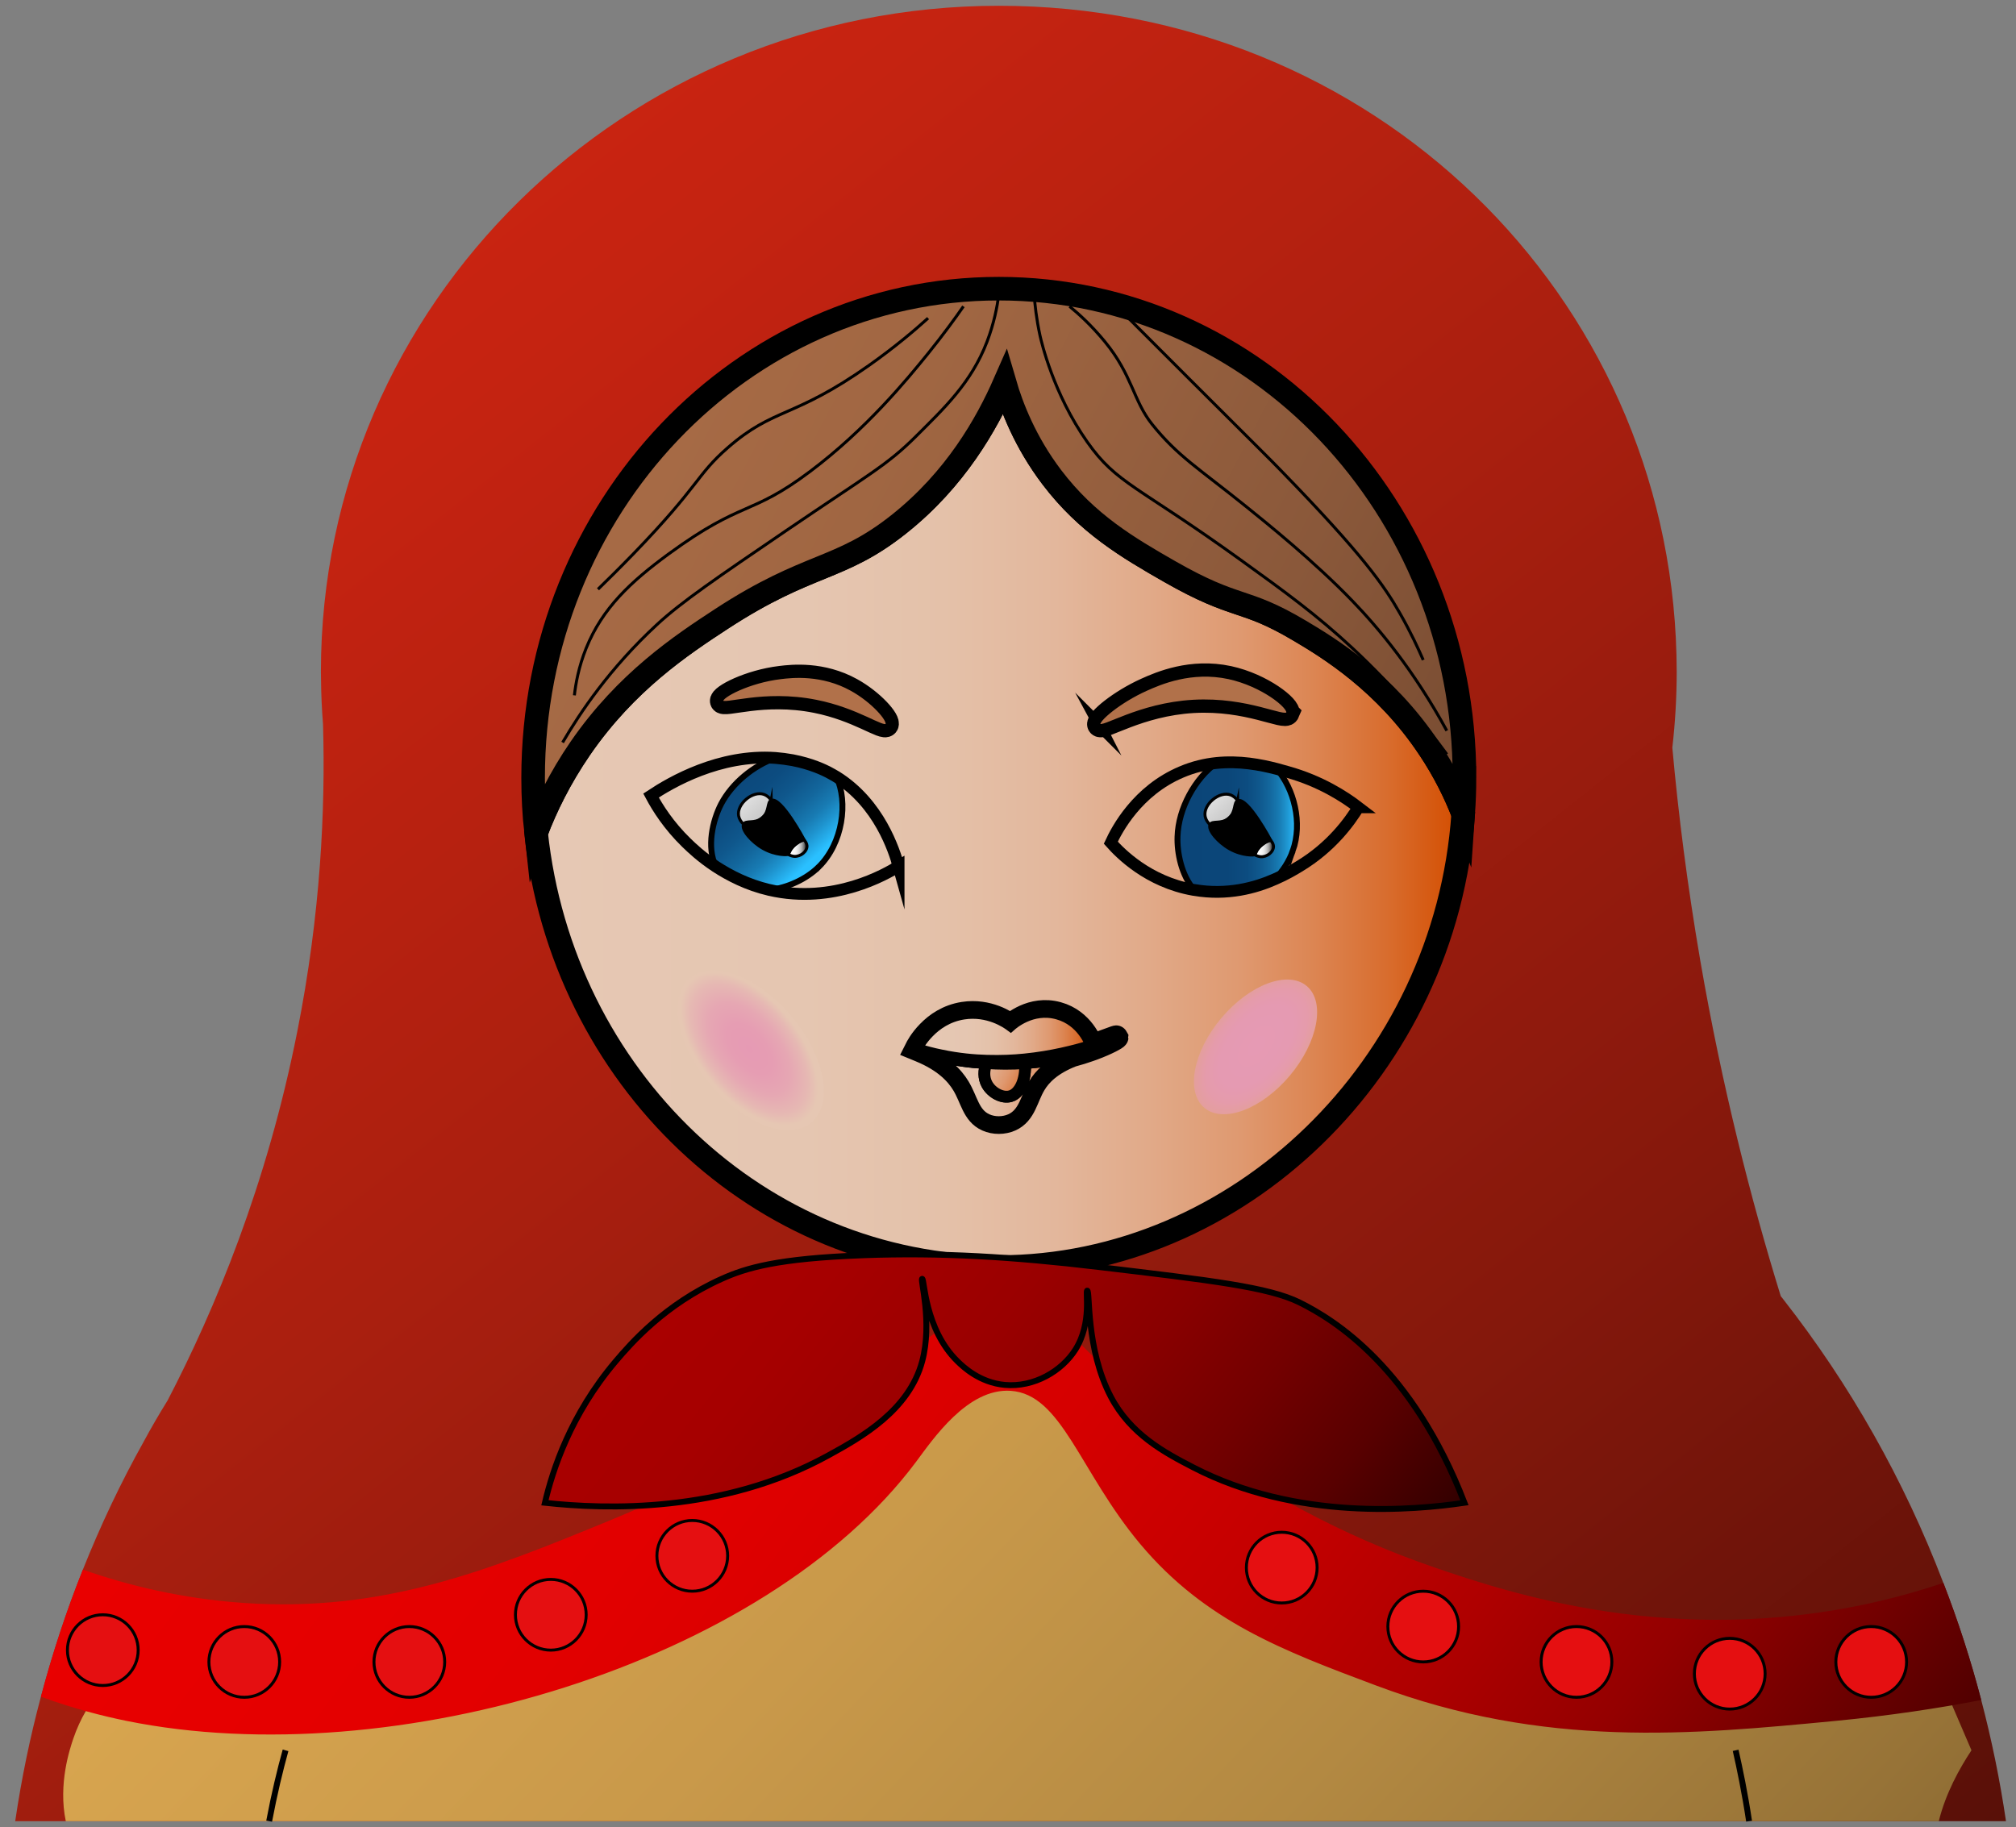 <?xml version="1.0" encoding="UTF-8"?>
<svg id="_Слой_2" data-name="Слой 2" xmlns="http://www.w3.org/2000/svg" xmlns:xlink="http://www.w3.org/1999/xlink" viewBox="0 0 171 155">
  <rect x="0" y="0" width="171" height="155" fill="#808080" stroke="none"/>
  <defs>
    <style>
      .cls-1 {
        fill: url(#_Безымянный_градиент_1039);
      }

      .cls-1, .cls-2, .cls-3, .cls-4, .cls-5, .cls-6, .cls-7, .cls-8, .cls-9, .cls-10, .cls-11, .cls-12, .cls-13, .cls-14, .cls-15, .cls-16, .cls-17, .cls-18, .cls-19, .cls-20, .cls-21, .cls-22, .cls-23 {
        stroke: #000;
        stroke-miterlimit: 10;
      }

      .cls-1, .cls-23 {
        stroke-width: 2px;
      }

      .cls-2 {
        fill: url(#_Безымянный_градиент_860-3);
      }

      .cls-3 {
        fill: url(#_Безымянный_градиент_860-2);
      }

      .cls-4, .cls-24, .cls-13, .cls-22 {
        fill: none;
      }

      .cls-5 {
        fill: url(#_Безымянный_градиент_574);
      }

      .cls-5, .cls-8, .cls-11, .cls-22 {
        stroke-width: .5px;
      }

      .cls-6, .cls-7, .cls-9, .cls-10, .cls-13, .cls-15, .cls-18, .cls-21 {
        stroke-width: .25px;
      }

      .cls-7 {
        fill: #b1714a;
      }

      .cls-8 {
        fill: url(#_Безымянный_градиент_689-2);
      }

      .cls-9 {
        fill: url(#_Безымянный_градиент_717);
      }

      .cls-25 {
        fill: url(#_Безымянный_градиент_1019);
      }

      .cls-25, .cls-24, .cls-26, .cls-27, .cls-28, .cls-29 {
        stroke-width: 0px;
      }

      .cls-10 {
        fill: url(#_Безымянный_градиент_717-2);
      }

      .cls-11 {
        fill: url(#_Безымянный_градиент_689);
      }

      .cls-26 {
        fill: url(#_Безымянный_градиент_336);
      }

      .cls-12 {
        fill: url(#_Безымянный_градиент_860-4);
      }

      .cls-14 {
        fill: url(#_Безымянный_градиент_860-7);
      }

      .cls-15 {
        fill: url(#_Безымянный_градиент_712-2);
      }

      .cls-16 {
        fill: url(#_Безымянный_градиент_860-9);
      }

      .cls-17 {
        fill: url(#_Безымянный_градиент_860-6);
      }

      .cls-18 {
        fill: #e50f11;
      }

      .cls-27 {
        fill: url(#_Безымянный_градиент_647);
      }

      .cls-28 {
        fill: url(#_Безымянный_градиент_1009);
      }

      .cls-29 {
        fill: url(#_Безымянный_градиент_1056);
      }

      .cls-19 {
        fill: url(#_Безымянный_градиент_860-8);
      }

      .cls-20 {
        fill: url(#_Безымянный_градиент_860-5);
      }

      .cls-21 {
        fill: url(#_Безымянный_градиент_712);
      }

      .cls-23 {
        fill: url(#_Безымянный_градиент_860);
      }
    </style>
    <linearGradient id="_Безымянный_градиент_1056" data-name="Безымянный градиент 1056" x1="-25.6" y1="-26.55" x2="200.96" y2="258.71" gradientUnits="userSpaceOnUse">
      <stop offset="0" stop-color="#dc2814"/>
      <stop offset=".1" stop-color="#d62613"/>
      <stop offset=".24" stop-color="#c52311"/>
      <stop offset=".39" stop-color="#aa1f0f"/>
      <stop offset=".56" stop-color="#85180c"/>
      <stop offset=".74" stop-color="#540f07"/>
      <stop offset=".92" stop-color="#1a0402"/>
      <stop offset="1" stop-color="#000"/>
    </linearGradient>
    <linearGradient id="_Безымянный_градиент_860" data-name="Безымянный градиент 860" x1="45.47" y1="69.99" x2="124.11" y2="69.99" gradientUnits="userSpaceOnUse">
      <stop offset="0" stop-color="#e6c8b4"/>
      <stop offset=".29" stop-color="#e5c6b1"/>
      <stop offset=".44" stop-color="#e4c1a9"/>
      <stop offset=".56" stop-color="#e3b79c"/>
      <stop offset=".66" stop-color="#e1aa89"/>
      <stop offset=".76" stop-color="#df9970"/>
      <stop offset=".84" stop-color="#dc8552"/>
      <stop offset=".92" stop-color="#d86c2d"/>
      <stop offset=".99" stop-color="#d45004"/>
      <stop offset="1" stop-color="#d44d00"/>
    </linearGradient>
    <linearGradient id="_Безымянный_градиент_860-2" data-name="Безымянный градиент 860" x1="77.72" y1="90.52" x2="94.72" y2="90.52" xlink:href="#_Безымянный_градиент_860"/>
    <linearGradient id="_Безымянный_градиент_1039" data-name="Безымянный градиент 1039" x1="13.86" y1="18.27" x2="208.99" y2="120.53" gradientUnits="userSpaceOnUse">
      <stop offset="0" stop-color="#b1714a"/>
      <stop offset=".14" stop-color="#ac6e48"/>
      <stop offset=".29" stop-color="#a06642"/>
      <stop offset=".45" stop-color="#8a583a"/>
      <stop offset=".61" stop-color="#6d452d"/>
      <stop offset=".76" stop-color="#472d1d"/>
      <stop offset=".92" stop-color="#19100a"/>
      <stop offset="1" stop-color="#000"/>
    </linearGradient>
    <linearGradient id="_Безымянный_градиент_860-3" data-name="Безымянный градиент 860" x1="78.87" y1="89.76" x2="83.18" y2="89.76" xlink:href="#_Безымянный_градиент_860"/>
    <linearGradient id="_Безымянный_градиент_860-4" data-name="Безымянный градиент 860" x1="78.05" y1="92.16" x2="90.93" y2="92.16" xlink:href="#_Безымянный_градиент_860"/>
    <linearGradient id="_Безымянный_градиент_860-5" data-name="Безымянный градиент 860" x1="77.72" y1="89.49" x2="92.7" y2="89.49" xlink:href="#_Безымянный_градиент_860"/>
    <linearGradient id="_Безымянный_градиент_860-6" data-name="Безымянный градиент 860" x1="78.87" y1="89.76" x2="83.18" y2="89.76" xlink:href="#_Безымянный_градиент_860"/>
    <linearGradient id="_Безымянный_градиент_860-7" data-name="Безымянный градиент 860" x1="77.72" y1="87.93" x2="92.58" y2="87.93" xlink:href="#_Безымянный_градиент_860"/>
    <linearGradient id="_Безымянный_градиент_860-8" data-name="Безымянный градиент 860" x1="92.58" y1="88.48" x2="94.72" y2="88.48" xlink:href="#_Безымянный_градиент_860"/>
    <linearGradient id="_Безымянный_градиент_860-9" data-name="Безымянный градиент 860" x1="78.14" y1="87.48" x2="87.64" y2="92.5" xlink:href="#_Безымянный_градиент_860"/>
    <radialGradient id="_Безымянный_градиент_1019" data-name="Безымянный градиент 1019" cx="106.49" cy="88.81" fx="106.49" fy="88.81" r="5.29" gradientTransform="translate(125.91 -103.11) rotate(39.28) scale(1 1.81)" gradientUnits="userSpaceOnUse">
      <stop offset="0" stop-color="#e69ab4"/>
      <stop offset=".43" stop-color="#e59ab2"/>
      <stop offset=".59" stop-color="#e59bab"/>
      <stop offset=".7" stop-color="#e49e9f"/>
      <stop offset=".79" stop-color="#e2a18e"/>
      <stop offset=".85" stop-color="#e1a580"/>
    </radialGradient>
    <radialGradient id="_Безымянный_градиент_1009" data-name="Безымянный градиент 1009" cx="1096.24" cy="89.1" fx="1096.24" fy="89.1" r="4.21" gradientTransform="translate(810.01 -729.9) rotate(140.72) scale(1 -1.81)" gradientUnits="userSpaceOnUse">
      <stop offset="0" stop-color="#e69ab4"/>
      <stop offset=".33" stop-color="#e69db3"/>
      <stop offset=".6" stop-color="#e6a7b3"/>
      <stop offset=".85" stop-color="#e6b8b3"/>
      <stop offset="1" stop-color="#e6c7b3"/>
    </radialGradient>
    <linearGradient id="_Безымянный_градиент_689" data-name="Безымянный градиент 689" x1="99.88" y1="70.17" x2="110.01" y2="70.17" gradientUnits="userSpaceOnUse">
      <stop offset="0" stop-color="#0b4578"/>
      <stop offset=".42" stop-color="#0b4679"/>
      <stop offset=".58" stop-color="#0c4c80"/>
      <stop offset=".68" stop-color="#0f578c"/>
      <stop offset=".77" stop-color="#13679d"/>
      <stop offset=".85" stop-color="#187bb3"/>
      <stop offset=".91" stop-color="#1e93ce"/>
      <stop offset=".97" stop-color="#26b0ee"/>
      <stop offset="1" stop-color="#2ac0ff"/>
    </linearGradient>
    <linearGradient id="_Безымянный_градиент_689-2" data-name="Безымянный градиент 689" x1="57.04" y1="60.15" x2="68.83" y2="72.96" xlink:href="#_Безымянный_градиент_689"/>
    <linearGradient id="_Безымянный_градиент_712" data-name="Безымянный градиент 712" x1="57.59" y1="61.61" x2="70.37" y2="75.63" gradientUnits="userSpaceOnUse">
      <stop offset="0" stop-color="#fff"/>
      <stop offset=".18" stop-color="#fcfcfc"/>
      <stop offset=".31" stop-color="#f2f2f2"/>
      <stop offset=".43" stop-color="#e2e2e2"/>
      <stop offset=".54" stop-color="#cbcbcb"/>
      <stop offset=".64" stop-color="#aeaeae"/>
      <stop offset=".74" stop-color="#8a8a8a"/>
      <stop offset=".83" stop-color="#5f5f5f"/>
      <stop offset=".92" stop-color="#2f2f2f"/>
      <stop offset="1" stop-color="#000"/>
    </linearGradient>
    <linearGradient id="_Безымянный_градиент_717" data-name="Безымянный градиент 717" x1="66.86" y1="71.95" x2="68.45" y2="71.95" gradientUnits="userSpaceOnUse">
      <stop offset="0" stop-color="#fff"/>
      <stop offset=".25" stop-color="#fcfcfc"/>
      <stop offset=".39" stop-color="#f4f4f4"/>
      <stop offset=".5" stop-color="#e6e6e6"/>
      <stop offset=".59" stop-color="#d3d3d3"/>
      <stop offset=".68" stop-color="#bababa"/>
      <stop offset=".76" stop-color="#9b9b9b"/>
      <stop offset=".83" stop-color="#767676"/>
      <stop offset=".9" stop-color="#4b4b4b"/>
      <stop offset=".97" stop-color="#1c1c1c"/>
      <stop offset="1" stop-color="#000"/>
    </linearGradient>
    <linearGradient id="_Безымянный_градиент_712-2" data-name="Безымянный градиент 712" x1="97.16" y1="61.64" x2="109.94" y2="75.66" xlink:href="#_Безымянный_градиент_712"/>
    <linearGradient id="_Безымянный_градиент_717-2" data-name="Безымянный градиент 717" x1="106.44" y1="71.98" x2="108.02" y2="71.98" xlink:href="#_Безымянный_градиент_717"/>
    <linearGradient id="_Безымянный_градиент_647" data-name="Безымянный градиент 647" x1="-47.71" y1="22.44" x2="207.42" y2="264" gradientUnits="userSpaceOnUse">
      <stop offset="0" stop-color="#e4ae54"/>
      <stop offset=".21" stop-color="#e1ab52"/>
      <stop offset=".35" stop-color="#d8a54f"/>
      <stop offset=".47" stop-color="#c9994a"/>
      <stop offset=".58" stop-color="#b38942"/>
      <stop offset=".68" stop-color="#977337"/>
      <stop offset=".77" stop-color="#75592b"/>
      <stop offset=".86" stop-color="#4d3a1c"/>
      <stop offset=".95" stop-color="#1f170b"/>
      <stop offset="1" stop-color="#000"/>
    </linearGradient>
    <linearGradient id="_Безымянный_градиент_336" data-name="Безымянный градиент 336" x1="-43.44" y1="43.17" x2="156.91" y2="193.82" gradientUnits="userSpaceOnUse">
      <stop offset="0" stop-color="#eb0000"/>
      <stop offset=".38" stop-color="#e90000"/>
      <stop offset=".52" stop-color="#e20000"/>
      <stop offset=".61" stop-color="#d60000"/>
      <stop offset=".69" stop-color="#c50000"/>
      <stop offset=".76" stop-color="#af0000"/>
      <stop offset=".82" stop-color="#940000"/>
      <stop offset=".87" stop-color="#730000"/>
      <stop offset=".92" stop-color="#4e0000"/>
      <stop offset=".97" stop-color="#250000"/>
      <stop offset="1" stop-color="#000"/>
    </linearGradient>
    <linearGradient id="_Безымянный_градиент_574" data-name="Безымянный градиент 574" x1="8.57" y1="63.25" x2="117.09" y2="149.6" gradientUnits="userSpaceOnUse">
      <stop offset="0" stop-color="#af0000"/>
      <stop offset=".4" stop-color="#ad0000"/>
      <stop offset=".55" stop-color="#a60000"/>
      <stop offset=".65" stop-color="#9a0000"/>
      <stop offset=".73" stop-color="#890000"/>
      <stop offset=".8" stop-color="#730000"/>
      <stop offset=".87" stop-color="#580000"/>
      <stop offset=".93" stop-color="#380000"/>
      <stop offset=".98" stop-color="#130000"/>
      <stop offset="1" stop-color="#000"/>
    </linearGradient>
  </defs>
  <g id="_Слой_1-2" data-name="Слой 1">
    <g>
      <path class="cls-29" d="m170.15,154.5H1.29c.53-3.6,1.26-7.12,2.18-10.56.98-3.69,2.17-7.3,3.56-10.78,1.5-3.76,3.22-7.39,5.16-10.86.63-1.17,1.3-2.32,2-3.45.01-.01.02-.02.02-.03,4.02-7.73,8.43-18.29,11.01-31.33,1.97-9.92,2.39-18.8,2.18-26.04-.1-1.26-.16-2.53-.17-3.81-.01-.22-.01-.43-.01-.65C27.22,25.79,52.96.49,84.72.49s56.71,24.53,57.48,55.07c.01.48.02.95.02,1.43,0,2.18-.13,4.33-.37,6.44.51,5.66,1.28,11.71,2.37,18.06,1.84,10.66,4.27,20.19,6.83,28.48.09.1.17.2.25.31,5.6,7.16,10.2,15.24,13.54,24.01,1.25,3.22,2.32,6.53,3.21,9.93.88,3.35,1.59,6.79,2.1,10.28Z"/>
      <path class="cls-23" d="m121.22,63.49c-3.75-5.64-8.55-8.55-11-10-4.8-2.85-5.23-1.7-11-5-3.53-2.02-7.01-4.06-10-8-2.28-3.01-3.41-5.98-4-8-1.51,3.44-4.17,8.18-9,12-5.02,3.98-7.58,3.16-15,8-3.43,2.24-8.11,5.35-12,11-1.73,2.52-2.93,4.99-3.75,7.15,2.2,20.73,18.93,36.85,39.25,36.85s37.9-16.95,39.39-38.44c-.65-1.68-1.58-3.6-2.89-5.56Zm-46-2c-.28.41-2.42-1.29-6-2-4.53-.9-7.88.47-8,0-.11-.41,2.32-1.68,5-2,.98-.12,3.49-.39,6,1,1.8.99,3.24,2.64,3,3Zm17.48,27.47c-.09.03-.18.07-.28.1-.44.16-.94.31-1.49.46-1.82.71-2.73,1.65-3.21,2.47-.68,1.14-.81,2.47-2,3-.61.27-1.38.28-2,0-1.15-.52-1.26-1.77-2-3-.55-.91-1.57-2.02-3.67-2.88-.14-.05-.26-.09-.33-.12.06-.12.38-.76,1.04-1.43.65-.67,1.62-1.36,2.96-1.57,2.12-.33,3.69.77,4,1,.09-.08,1.78-1.62,4-1,2.11.58,2.81,2.57,2.86,2.73,1.34-.43,2.12-.78,2.14-.73,0,.06-.75.5-2.02.97Zm16.52-28.47c-.23.54-3.34-1.26-8-1-4.69.27-7.76,2.45-8,2-.19-.37,1.77-2,4-3,1.2-.54,3.83-1.68,7-1,2.86.62,5.2,2.52,5,3Z"/>
      <path class="cls-4" d="m75.22,61.49c-.28.41-2.42-1.29-6-2-4.53-.9-7.88.47-8,0-.11-.41,2.32-1.68,5-2,.98-.12,3.49-.39,6,1,1.8.99,3.24,2.64,3,3Z"/>
      <path class="cls-3" d="m94.72,87.99c0,.06-.75.5-2.02.97-.09.03-.18.07-.28.1-.44.16-.94.31-1.49.46-1.82.71-2.73,1.65-3.21,2.47-.68,1.14-.81,2.47-2,3-.61.27-1.38.28-2,0-1.15-.52-1.26-1.77-2-3-.55-.91-1.57-2.02-3.67-2.88-.14-.05-.26-.09-.33-.12.06-.12.38-.76,1.04-1.43.65-.67,1.62-1.36,2.96-1.57,2.12-.33,3.69.77,4,1,.09-.08,1.78-1.62,4-1,2.11.58,2.81,2.57,2.86,2.73,1.34-.43,2.12-.78,2.14-.73Z"/>
      <path class="cls-4" d="m93.22,61.49c-.19-.37,1.77-2,4-3,1.2-.54,3.83-1.68,7-1,2.86.62,5.2,2.52,5,3-.23.54-3.34-1.26-8-1-4.69.27-7.76,2.45-8,2Z"/>
      <path class="cls-1" d="m124.22,65.99c0,1.03-.04,2.05-.11,3.06-.65-1.68-1.58-3.6-2.89-5.56-3.75-5.64-8.55-8.55-11-10-4.8-2.85-5.23-1.7-11-5-3.53-2.02-7.01-4.06-10-8-2.28-3.01-3.41-5.98-4-8-1.51,3.44-4.17,8.18-9,12-5.02,3.98-7.58,3.16-15,8-3.43,2.24-8.11,5.35-12,11-1.73,2.52-2.93,4.99-3.75,7.15-.17-1.53-.25-3.08-.25-4.65,0-22.92,17.68-41.5,39.5-41.5s39.5,18.58,39.5,41.5Z"/>
      <path class="cls-7" d="m75.22,61.49c-.28.41-2.42-1.29-6-2-4.53-.9-7.88.47-8,0-.11-.41,2.32-1.68,5-2,.98-.12,3.49-.39,6,1,1.8.99,3.24,2.64,3,3Z"/>
      <path class="cls-7" d="m109.22,60.49c-.23.54-3.34-1.26-8-1-4.69.27-7.76,2.45-8,2-.19-.37,1.77-2,4-3,1.2-.54,3.83-1.68,7-1,2.86.62,5.2,2.52,5,3Z"/>
      <path class="cls-2" d="m78.87,89.37c1.75.54,3.24.71,4.31.78-1.84-.17-3.35-.51-4.31-.78Z"/>
      <path class="cls-12" d="m90.93,89.52c-1.82.71-2.73,1.65-3.21,2.47-.68,1.14-.81,2.47-2,3-.61.27-1.38.28-2,0-1.15-.52-1.26-1.77-2-3-.55-.91-1.57-2.02-3.67-2.88.12.04.23.08.35.12.09.03.17.06.26.08.07.02.14.04.21.06,1.75.54,3.24.71,4.31.78.18.02.35.03.51.04-.27.61-.26,1.27.03,1.8.4.73,1.32,1.21,2,1,.74-.22,1.32-1.32,1.22-2.8.58-.04,1.17-.11,1.78-.2.8-.13,1.54-.29,2.21-.47Z"/>
      <path class="cls-20" d="m92.7,88.96c-.09.03-.18.07-.28.1-.44.16-.94.31-1.49.46-.67.18-1.41.34-2.21.47-.61.09-1.2.16-1.78.2-1.15.08-2.24.07-3.25,0-.16-.01-.33-.02-.51-.04-1.84-.17-3.35-.51-4.31-.78-.07-.02-.14-.04-.21-.06-.09-.02-.17-.05-.26-.08-.12-.04-.23-.08-.35-.12-.14-.05-.26-.09-.33-.12.65.2,1.36.4,2.13.55,1.43.3,2.74.42,3.87.45h.06c1.1.03,2.15-.01,3.13-.11,2.32-.23,4.29-.74,5.67-1.16.05.08.09.16.12.24Z"/>
      <path class="cls-17" d="m83.18,90.15c-1.07-.07-2.56-.24-4.31-.78.96.27,2.47.61,4.31.78Z"/>
      <path class="cls-14" d="m92.58,88.72c-1.38.42-3.35.93-5.67,1.16-.98.1-2.03.14-3.13.11h-.06c-1.13-.03-2.44-.15-3.87-.45-.77-.15-1.48-.35-2.13-.55.06-.12.38-.76,1.04-1.43.65-.67,1.62-1.36,2.96-1.57,2.12-.33,3.69.77,4,1,.09-.08,1.78-1.62,4-1,2.11.58,2.81,2.57,2.86,2.73Z"/>
      <path class="cls-19" d="m94.72,87.99c0,.06-.75.5-2.02.97-.03-.08-.07-.16-.12-.24,1.34-.43,2.12-.78,2.14-.73Z"/>
      <path class="cls-16" d="m85.72,92.99c-.68.21-1.6-.27-2-1-.29-.53-.3-1.19-.03-1.8,1.01.07,2.1.08,3.25,0,.1,1.48-.48,2.58-1.22,2.8Z"/>
      <path class="cls-25" d="m109.4,91.26c-2.4,2.85-5.65,4.07-7.25,2.72-1.6-1.35-.96-4.76,1.44-7.61,2.4-2.85,5.65-4.07,7.25-2.72,1.6,1.35.96,4.76-1.44,7.61Z"/>
      <path class="cls-28" d="m60.24,92c2.84,3.38,6.69,4.82,8.59,3.22,1.9-1.6,1.14-5.64-1.71-9.02-2.84-3.38-6.69-4.82-8.59-3.22-1.9,1.6-1.14,5.64,1.71,9.02Z"/>
      <path class="cls-13" d="m87.72,24.99c.06.87.19,2.08.5,3.5.11.48,1.12,4.91,4,9,2.52,3.58,4.19,3.65,13,10,3.83,2.76,6.48,4.69,9.5,7.5,3.74,3.48,6.36,6.77,8,9"/>
      <path class="cls-13" d="m90.72,25.99c.76.62,1.86,1.61,3,3,2.33,2.84,2.41,5.02,4,7,2.19,2.73,3.93,3.72,8,7,1.69,1.36,5.8,4.67,9,8,2.23,2.31,5.2,5.87,8,11"/>
      <path class="cls-13" d="m95.72,26.99c1.14,1.14,2.88,2.88,5,5,6.82,6.81,6.71,6.67,8,8,6.92,7.12,8.71,9.74,10,12,.94,1.64,1.59,3.06,2,4"/>
      <path class="cls-13" d="m84.72,24.99c-.13.99-.39,2.4-1,4-1.34,3.51-3.69,5.69-6,8-2.49,2.49-4.01,3.24-11,8-5.93,4.04-8.94,6.09-11,8-3.99,3.69-6.51,7.45-8,10"/>
      <path class="cls-13" d="m81.72,25.99c-.7,1.01-1.71,2.4-3,4-1.76,2.17-5.23,6.42-10,10-5.12,3.85-5.68,2.38-12,7-3.24,2.37-5.63,4.61-7,8-.64,1.59-.89,3.02-1,4"/>
      <path class="cls-13" d="m78.72,26.99c-1.08.98-2.78,2.43-5,4-6.46,4.56-8.04,3.54-12,7-2.67,2.33-2.35,3.16-8,9-1.24,1.28-2.29,2.31-3,3"/>
      <path class="cls-11" d="m109.65,72.2c-.31.87-.84,1.69-1.5,2.38-1.66.74-4.05,1.4-6.85.92-1.1-1.24-1.47-3.18-1.42-4.53.07-2.41,1.5-4.94,3.29-6.24,1.96-.2,3.73.14,5.12.5,1.46,1.68,2.22,4.56,1.36,6.97Z"/>
      <path class="cls-8" d="m69.45,73.54c-1.09,1.07-2.66,1.77-4.18,1.96-.02,0-.03-.01-.05-.01-1.82-.43-3.33-1.21-4.5-1.97-.81-1.67-.26-3.94.44-5.3.94-1.8,2.76-3.26,4.61-3.92.48.04.96.1,1.45.19,1.63.31,2.72.86,3,1,.25.13.49.27.73.41,1,2.16.54,5.62-1.5,7.64Z"/>
      <path class="cls-4" d="m76.22,73.49c-1.03.64-5.51,3.27-10.95,2.01-.02,0-.03-.01-.05-.01-1.82-.43-3.33-1.21-4.5-1.97-1.23-.81-2.07-1.61-2.5-2.03-1.5-1.46-2.44-2.95-3-4,1.71-1.13,5.8-3.52,10.55-3.19.48.04.96.1,1.45.19,1.63.31,2.72.86,3,1,.25.13.49.27.73.41,3.63,2.27,4.9,6.26,5.27,7.59Z"/>
      <path class="cls-4" d="m115.22,68.49c-.74,1.21-2.28,3.36-5,5-.43.26-1.14.69-2.07,1.09-1.66.74-4.05,1.4-6.85.92-.03,0-.05-.01-.08-.01-3.84-.68-6.2-3.1-7-4,.51-1.1,2.23-4.41,6-6,1.01-.43,2-.66,2.95-.76,1.96-.2,3.73.14,5.12.5.34.09.65.18.93.26,2.79.78,4.81,2.09,6,3Z"/>
      <path class="cls-21" d="m65.42,67.89c-.1.51-.26,1.06-.78,1.5-.58.48-1.18.47-1.58.53-.21-.2-.36-.44-.41-.71-.18-1.01,1.21-2.17,2.17-1.81.23.09.45.27.6.5Z"/>
      <path class="cls-9" d="m68.45,71.74c.03.5-.55.95-1.09.91-.17-.02-.35-.07-.5-.17.1-.27.27-.56.59-.82.26-.22.51-.34.75-.4.14.13.23.3.25.49Z"/>
      <path class="cls-6" d="m68.2,71.25s0,0,0,0c0,0,0,0,0,0,0,0-.02.01-.12.04-.03.01-.08.03-.14.05-.16.07-.32.17-.49.31-.15.12-.26.25-.35.38-.03.04-.05.08-.07.12-.04.07-.06.12-.08.17-.04.09-.06.13-.07.15,0,0,0,0,0,0-.04.07-1.09.11-2.14-.48-.98-.55-1.9-1.61-1.67-2.07.19-.37.94,0,1.58-.53.65-.54.39-1.36.78-1.5.84-.29,2.78,3.35,2.78,3.35Z"/>
      <path class="cls-15" d="m104.99,67.93c-.1.51-.26,1.06-.78,1.5-.58.48-1.18.47-1.58.53-.21-.2-.36-.44-.41-.71-.18-1.01,1.21-2.17,2.17-1.81.23.09.45.27.6.5Z"/>
      <path class="cls-10" d="m108.02,71.77c.03.5-.55.95-1.09.91-.17-.02-.35-.07-.5-.17.1-.27.27-.56.59-.82.26-.22.51-.34.75-.4.14.13.23.3.25.49Z"/>
      <path class="cls-6" d="m107.77,71.28s0,0,0,0c0,0,0,0,0,0,0,0-.02.01-.12.04-.03.01-.08.03-.14.05-.16.07-.32.17-.49.31-.15.12-.26.25-.35.38-.03.04-.05.08-.07.12-.04.07-.06.12-.08.17-.04.09-.06.13-.07.15,0,0,0,0,0,0-.04.07-1.09.11-2.14-.48-.98-.55-1.9-1.61-1.67-2.07.19-.37.94,0,1.58-.53.65-.54.39-1.36.78-1.5.84-.29,2.78,3.35,2.78,3.35Z"/>
      <path class="cls-27" d="m167.22,148.49c-1.02,1.55-2.18,3.63-2.77,6.01H5.58c-.66-3.17.35-6.15.64-7.01.29-.85.65-1.63,1.06-2.33.46-.82.99-1.55,1.54-2.18.98-1.15,2.02-1.98,2.86-2.57.7-.47,1.26-.77,1.54-.92,1.24.24,2.79.51,4.6.74,1.73.23,3.71.42,5.89.53,2.44.14,5.13.16,8.02,0,1.88-.1,3.85-.28,5.89-.54,2.22-.29,4.52-.69,6.89-1.22,1.68-.38,3.39-.83,5.13-1.35,1.18-.35,2.38-.74,3.58-1.17,1.51-.54,2.96-1.11,4.37-1.71,1.37-.58,2.69-1.19,3.96-1.82,10.15-5.04,17.27-11.42,21.63-16.05,1.23-1.3,2.24-2.46,3.04-3.42.71.89,1.61,1.96,2.69,3.17,3.63,4.06,9.35,9.61,17.37,14.59,1.63,1.02,3.36,2.01,5.18,2.96,2.01,1.05,4.13,2.05,6.38,2.98,1.1.45,2.22.88,3.38,1.3.75.27,1.49.52,2.22.76,2.49.82,4.93,1.48,7.3,2,1.94.44,3.84.78,5.68,1.05,2.62.39,5.12.62,7.5.74,1.95.1,3.81.13,5.57.1,2.47-.05,4.74-.2,6.78-.42,1.99-.2,3.76-.46,5.27-.72,1.01-.17,1.91-.35,2.68-.51.45,1.06.91,2.12,1.36,3.18.55,1.28,1.09,2.55,1.64,3.82Z"/>
      <path class="cls-22" d="m148.36,154.5c-.36-2.39-.78-4.41-1.14-6.01"/>
      <path class="cls-22" d="m24.22,148.49c-.46,1.66-.95,3.68-1.39,6.01"/>
      <path class="cls-26" d="m164.84,134.29c-1.89.63-3.93,1.21-6.12,1.7-16.8,3.73-30.52-.78-37-3-16.29-5.58-26.8-15.36-32-21-.89-.42-2.68-1.11-5-1-1.79.08-3.17.61-4,1-11.18,8.8-21.62,13.96-29,17-10.38,4.27-19.22,7.8-31,7-5.26-.36-9.87-1.49-13.69-2.83-1.39,3.48-2.58,7.09-3.56,10.78,2.87,1.05,5.34,1.66,7.25,2.05,22.61,4.59,54.19-4.82,67-22,1.41-1.89,4.35-6.24,8-6,4.35.28,5.84,6.84,11,13,5.5,6.56,12.13,9.05,20,12,14.31,5.37,26.81,4.17,39,3,4.57-.44,8.71-1.07,12.33-1.77-.89-3.4-1.96-6.71-3.21-9.93Zm-156.12,8.7c-1.66,0-3-1.34-3-3s1.34-3,3-3,3,1.34,3,3-1.34,3-3,3Zm12,1c-1.66,0-3-1.34-3-3s1.34-3,3-3,3,1.34,3,3-1.34,3-3,3Zm14,0c-1.66,0-3-1.34-3-3s1.34-3,3-3,3,1.34,3,3-1.34,3-3,3Zm12-4c-1.66,0-3-1.34-3-3s1.34-3,3-3,3,1.34,3,3-1.34,3-3,3Zm12-5c-1.66,0-3-1.34-3-3s1.34-3,3-3,3,1.34,3,3-1.34,3-3,3Zm50,1c-1.66,0-3-1.34-3-3s1.34-3,3-3,3,1.34,3,3-1.34,3-3,3Zm12,5c-1.66,0-3-1.34-3-3s1.34-3,3-3,3,1.34,3,3-1.34,3-3,3Zm13,3c-1.66,0-3-1.34-3-3s1.34-3,3-3,3,1.34,3,3-1.34,3-3,3Zm13,1c-1.66,0-3-1.34-3-3s1.34-3,3-3,3,1.34,3,3-1.34,3-3,3Zm12-1c-1.66,0-3-1.34-3-3s1.34-3,3-3,3,1.34,3,3-1.34,3-3,3Z"/>
      <circle class="cls-18" cx="158.72" cy="140.99" r="3"/>
      <circle class="cls-18" cx="146.72" cy="141.99" r="3"/>
      <circle class="cls-18" cx="133.72" cy="140.99" r="3"/>
      <circle class="cls-18" cx="120.72" cy="137.99" r="3"/>
      <circle class="cls-18" cx="108.72" cy="132.99" r="3"/>
      <circle class="cls-18" cx="58.72" cy="131.99" r="3"/>
      <circle class="cls-18" cx="46.72" cy="136.99" r="3"/>
      <circle class="cls-18" cx="34.72" cy="140.99" r="3"/>
      <circle class="cls-18" cx="20.72" cy="140.99" r="3"/>
      <circle class="cls-18" cx="8.72" cy="139.99" r="3"/>
      <path class="cls-5" d="m73.22,106.49c-7.29.27-9.93,1.07-12,2-4.84,2.17-7.72,5.49-9,7-3.83,4.52-5.35,9.23-6,12,5.16.56,15.05.91,24-4,2.87-1.57,6.88-3.84,8-8,.89-3.32-.19-6.97,0-7,.2-.03.18,4.24,3,7,.49.48,1.88,1.8,4,2,2.5.23,4.86-1.19,6-3,1.43-2.27.81-4.99,1-5,.26-.01-.15,4.89,2,9,1.68,3.2,4.54,4.73,7,6,8.78,4.54,18.69,3.63,23,3-4.43-11.45-11.02-15.53-14-17-2.61-1.29-7.41-1.86-17-3-7.39-.88-13.4-1.24-20-1Z"/>
      <rect class="cls-24" width="171" height="155"/>
    </g>
  </g>
</svg>